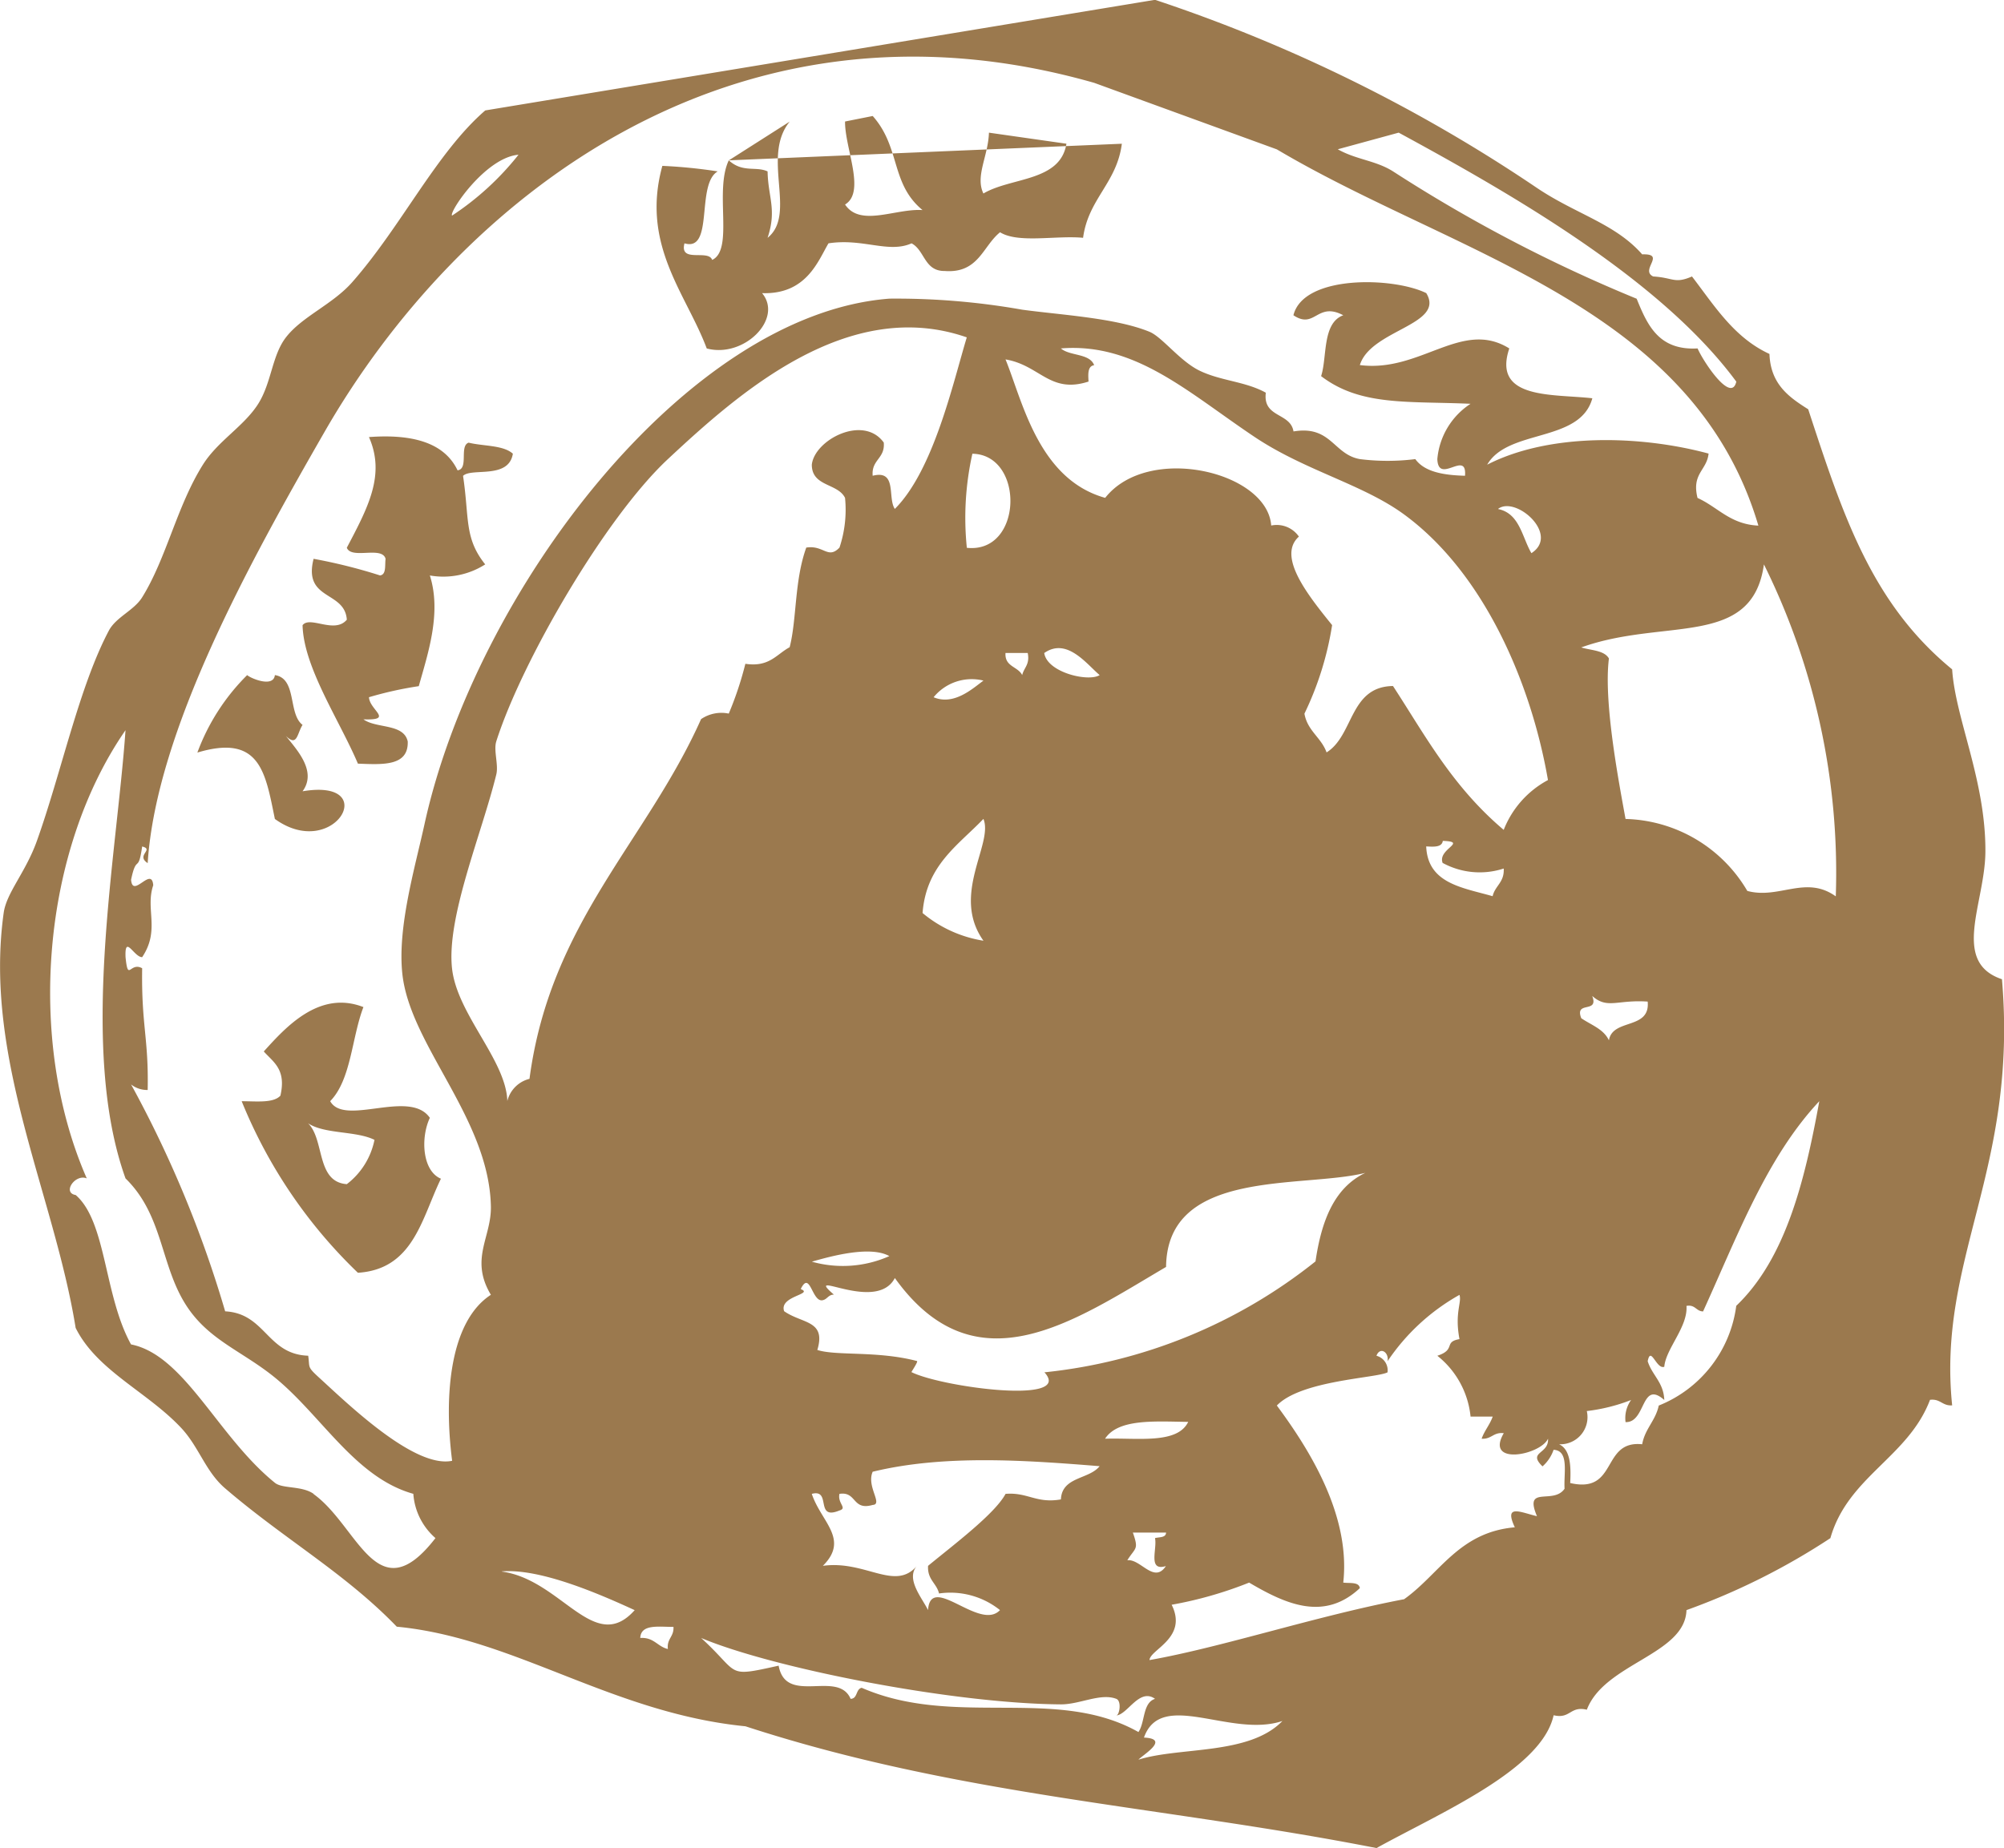 <svg xmlns="http://www.w3.org/2000/svg" width="112.887" height="104.141" viewBox="0 0 112.887 104.141">
  <path id="Path_10612" data-name="Path 10612" d="M355.251,2556.405c3.344,2.413,6.043-2.315,1.559-1.559.844-1.15-.375-2.389-.936-3.117.641.629.623-.13.936-.625-.829-.626-.3-2.613-1.559-2.805-.081.729-1.371.179-1.561,0a12,12,0,0,0-2.805,4.365C354.427,2551.6,354.713,2553.79,355.251,2556.405Zm3.117,15.9c1.181-1.21,1.209-3.574,1.871-5.3-2.5-.978-4.4,1.163-5.613,2.5.538.605,1.28,1.006.936,2.492-.4.432-1.354.31-2.181.313a27.935,27.935,0,0,0,6.547,9.665c3.13-.2,3.59-3.062,4.677-5.3-1.05-.437-1.156-2.3-.624-3.429C362.851,2571.6,359.172,2573.75,358.368,2572.308Zm.935,4.677c-1.742-.128-1.237-2.505-2.183-3.43.94.621,2.7.418,3.742.934A4.18,4.18,0,0,1,359.3,2576.985Zm6.237-40.224c-.738-1.548-2.518-2.054-4.989-1.871.943,2.137-.063,3.98-1.248,6.236.264.673,1.989-.116,2.184.624-.049.367.053.885-.312.936a30.062,30.062,0,0,0-3.743-.936c-.6,2.368,1.757,1.78,1.872,3.43-.689.822-2.076-.239-2.493.311.055,2.373,2.087,5.368,3.117,7.8,1.406.054,2.854.153,2.807-1.249-.222-1.024-1.774-.718-2.495-1.247,1.75.063.341-.522.312-1.247a20.617,20.617,0,0,1,2.805-.623c.517-1.844,1.293-4.131.624-6.237a4.384,4.384,0,0,0,3.118-.624c-1.19-1.486-.888-2.6-1.248-4.987.473-.476,2.57.212,2.806-1.25-.546-.491-1.659-.417-2.493-.622C365.625,2535.391,366.187,2536.682,365.54,2536.761Zm34.3-18.4c-.346,2.148-3.111,1.878-4.677,2.805-.473-.982.271-2.1.312-3.428m-14.655,1.56c-.826,1.721.3,5.037-.936,5.61-.212-.617-1.856.2-1.559-.934,1.68.5.631-3.327,1.871-4.054a28.741,28.741,0,0,0-3.118-.311c-1.231,4.468,1.355,7.215,2.5,10.288,2.094.561,4.323-1.667,3.118-3.117,2.5.085,3.152-1.815,3.74-2.806,1.933-.3,3.385.579,4.679,0,.751.39.712,1.571,1.868,1.558,1.91.144,2.138-1.394,3.118-2.182,1.025.637,3.158.168,4.677.312.294-2.2,1.9-3.085,2.184-5.3m-18.71-1.248c-1.616,1.977.421,5.21-1.246,6.549.531-1.6.028-2.271,0-3.742-.663-.307-1.391.095-2.184-.622m8.106-2.5c1.582,1.782.993,3.806,2.806,5.3-1.516-.1-3.509.975-4.364-.313,1.183-.709-.021-3.183,0-4.677m-20.268-.624c-2.745,2.374-4.714,6.511-7.484,9.666-1.111,1.267-2.826,1.936-3.741,3.117-.791,1.021-.809,2.544-1.56,3.742-.8,1.27-2.273,2.091-3.117,3.431-1.469,2.334-2.056,5.278-3.429,7.484-.46.737-1.466,1.106-1.872,1.87-1.673,3.157-2.684,8.021-4.054,11.849-.632,1.771-1.711,2.914-1.87,4.052-1.145,8.222,2.841,15.869,4.053,23.387,1.19,2.4,4.011,3.587,5.923,5.613,1.028,1.085,1.382,2.473,2.5,3.431,3.32,2.851,6.753,4.773,9.667,7.793,6.636.632,12.11,4.864,19.642,5.612,12.062,3.933,23.33,4.465,35.546,6.861,3.66-2.02,9.313-4.429,9.978-7.484.954.226.916-.538,1.871-.311.989-2.615,5.536-3.1,5.613-5.612a38.209,38.209,0,0,0,8.106-4.055c.992-3.477,4.385-4.552,5.613-7.794.59-.071.687.352,1.247.312-.854-8.28,3.72-13.255,2.805-24.01-2.881-.97-.957-4.277-.933-7.17.029-4.014-1.691-7.506-1.873-10.291-4.542-3.726-6.147-8.674-8.108-14.654-1.084-.684-2.122-1.411-2.183-3.118-1.993-.915-3.1-2.718-4.364-4.365-.988.428-1.043.067-2.184,0-.771-.365.758-1.294-.622-1.246-1.519-1.734-3.725-2.261-5.926-3.742a87.722,87.722,0,0,0-21.515-10.6m-35.856,8.729a15.976,15.976,0,0,1-3.742,3.429c-.2-.17,1.868-3.273,3.742-3.429m-11.539,75.456c-.658-.47-1.753-.279-2.18-.623-3.221-2.6-5.088-7.2-8.108-7.8-1.525-2.752-1.382-6.918-3.118-8.418-.777-.127-.02-1.209.624-.936-3.431-7.841-2.5-18.488,2.183-25.255-.5,7.167-2.633,17.915,0,25.255,2.135,2.087,1.956,4.9,3.43,7.171,1.263,1.95,3.16,2.563,4.989,4.054,2.631,2.148,4.527,5.637,7.794,6.548a3.648,3.648,0,0,0,1.247,2.494C361.008,2601.179,359.954,2596.25,357.431,2594.445Zm10.6,4.366c2.149-.173,5.415,1.234,7.483,2.184C373.244,2603.541,371.4,2599.265,368.034,2598.811Zm-.312-46.772c1.445-4.532,6.145-12.615,9.666-15.9,3.967-3.7,10.132-9.194,16.837-6.86-.778,2.572-1.863,7.474-4.053,9.666-.424-.616.148-2.226-1.248-1.868-.081-.915.706-.96.624-1.872-1.15-1.592-3.9-.154-4.053,1.248,0,1.247,1.46,1.033,1.872,1.871a6.734,6.734,0,0,1-.313,2.8c-.652.679-.889-.155-1.871,0-.674,1.864-.531,4.043-.936,5.614-.747.4-1.145,1.138-2.495.934a19.136,19.136,0,0,1-.935,2.806,2.03,2.03,0,0,0-1.56.312c-3.082,6.9-8.5,11.455-9.665,20.268a1.708,1.708,0,0,0-1.248,1.248c-.075-2.309-2.844-4.9-3.117-7.484-.308-2.9,1.663-7.532,2.495-10.914C367.858,2553.354,367.562,2552.54,367.722,2552.039Zm33.675-21.2c-.263-.67-1.368-.5-1.871-.937,4.193-.336,7.16,2.478,10.913,4.989,2.842,1.9,6.094,2.663,8.418,4.365,4.509,3.3,7.164,9.516,8.106,14.967a5.431,5.431,0,0,0-2.493,2.807c-2.918-2.467-4.445-5.363-6.237-8.106-2.458.035-2.2,2.783-3.741,3.741-.3-.842-1.077-1.21-1.247-2.184a17.725,17.725,0,0,0,1.559-4.989c-1.375-1.7-3.11-3.878-1.871-4.987a1.519,1.519,0,0,0-1.56-.624c-.218-3.04-6.932-4.629-9.352-1.559-3.777-1.054-4.673-5.511-5.614-7.8,1.94.324,2.5,1.955,4.677,1.247C401.059,2531.33,401.034,2530.889,401.4,2530.838Zm22.763,8.1c1-.742,3.489,1.459,1.87,2.5C425.5,2540.512,425.368,2539.189,424.16,2538.943Zm-3.12,19.958a4.359,4.359,0,0,0,3.43.311c.049.775-.489.966-.624,1.559-1.7-.487-3.654-.711-3.742-2.806.442.026.884.052.936-.311C422.5,2557.69,420.7,2558.106,421.04,2558.9Zm-15.59,39.6c-.674,1.046-1.431-.409-2.183-.313.46-.735.658-.58.313-1.559h1.87c-.009.3-.381.243-.624.311C404.967,2597.529,404.4,2598.82,405.45,2598.5Zm-3.428-7.174c.747-1.121,2.78-.961,4.676-.936C406.084,2591.649,403.829,2591.265,402.022,2591.326Zm-3.433-3.74c1.717,1.859-5.791.845-7.48,0-.015-.009.394-.6.31-.625-2.231-.585-4.538-.279-5.613-.623.506-1.684-.846-1.469-1.87-2.184-.3-.86,1.7-.951.935-1.247.534-1.1.628.783,1.248.624.252-.057.311-.314.622-.311-1.8-1.552,2.387,1.065,3.432-.935,4.561,6.358,10.113,2.409,15.278-.626.056-5.58,7.669-4.409,11.225-5.3-1.76.838-2.476,2.717-2.807,4.988A29.263,29.263,0,0,1,398.589,2587.586Zm-5.923,12.472a4.474,4.474,0,0,1,3.429.937c-1.139,1.219-3.909-2.123-4.053,0-.343-.7-1.273-1.756-.624-2.494-1.238,1.458-2.9-.331-5.3,0,1.512-1.506-.1-2.473-.624-4.055,1.135-.3.145,1.52,1.559.936.462-.137-.123-.4,0-.936.982-.151.707.958,1.871.624.6-.034-.366-1.043,0-1.871,4.023-.976,8.587-.651,12.784-.313-.6.755-2.123.58-2.181,1.872-1.388.243-1.872-.415-3.118-.312-.6,1.12-2.876,2.831-4.365,4.055C392,2599.275,392.533,2599.465,392.667,2600.058ZM385.5,2581.35c1.138-.328,3.3-.909,4.365-.314A6.44,6.44,0,0,1,385.5,2581.35Zm9.666-24.945c.574,1.394-1.847,4.273,0,6.861a7.088,7.088,0,0,1-3.43-1.561C391.942,2559.007,393.738,2557.892,395.161,2556.405Zm-2.807-6.86a2.765,2.765,0,0,1,2.807-.936C394.576,2549.039,393.51,2550.037,392.355,2549.545Zm4.053-2.493h1.247c.133.65-.213.824-.311,1.247C397.106,2547.807,396.354,2547.833,396.408,2547.052Zm2.182,0c1.275-.886,2.373.618,3.118,1.247C401.082,2548.7,398.748,2548.154,398.589,2547.052Zm-4.364-5.926a16.569,16.569,0,0,1,.312-5.3C397.5,2535.878,397.395,2541.472,394.225,2541.126Zm-16.837,62.049c-.594-.133-.783-.671-1.559-.623.033-.8,1.043-.618,1.87-.624C377.739,2602.488,377.32,2602.585,377.389,2603.175Zm10.289,2.807c-.711-1.657-3.649.386-4.053-1.869-3.038.674-2.139.469-4.366-1.56,4.009,1.689,14.144,3.7,20.268,3.741,1.056.006,2.226-.653,3.117-.312.315.122.179.927,0,.936.631-.039,1.3-1.571,2.183-.936-.707.228-.552,1.319-.935,1.871-4.63-2.611-10.349-.208-15.589-2.493C387.962,2605.437,388.089,2605.979,387.678,2605.982Zm16.214,3.43c.222-.259,1.816-1.178.311-1.247.97-2.743,4.9.043,7.8-.935C410.134,2609.17,406.228,2608.674,403.892,2609.412Zm24.01-15.277c-.625.941-2.319-.231-1.56,1.556-.928-.219-1.878-.715-1.248.626-3.154.274-4.234,2.626-6.236,4.052-4.882.925-10.261,2.709-14.342,3.429.023-.595,2.177-1.247,1.247-3.117a22.254,22.254,0,0,0,4.365-1.248c2.075,1.223,4.227,2.19,6.236.312-.049-.365-.568-.263-.934-.312.42-3.771-1.876-7.461-3.741-9.977,1.362-1.425,5.628-1.543,6.235-1.871a.849.849,0,0,0-.624-.934c.2-.531.718-.2.624.309a11.861,11.861,0,0,1,4.053-3.74c.138.439-.283,1.008,0,2.494-.915.157-.178.59-1.248.937a5.008,5.008,0,0,1,1.872,3.429h1.247c-.161.459-.461.784-.624,1.245.56.04.658-.381,1.248-.311-1.082,1.852,2.063,1.238,2.493.311.056.882-1.171.726-.311,1.559a2.194,2.194,0,0,0,.624-.934C428.17,2591.995,427.848,2593.251,427.9,2594.135Zm9.665-10.292a7.032,7.032,0,0,1-4.365,5.614c-.181.856-.775,1.3-.934,2.181-2.321-.239-1.351,2.809-4.054,2.184.05-.986.01-1.882-.625-2.184a1.529,1.529,0,0,0,1.56-1.871,10.133,10.133,0,0,0,2.495-.623,1.752,1.752,0,0,0-.312,1.246c1.162.041.862-2.409,2.182-1.246-.039-1-.687-1.392-.935-2.184.175-.9.487.48.935.312.079-1.01,1.339-2.251,1.249-3.43.5-.088.536.3.935.312,1.919-4.211,3.58-8.685,6.548-11.846C441.418,2576.885,440.331,2581.2,437.566,2583.843Zm-8.106-17.46c.85.752,1.394.195,3.117.312.154,1.609-1.979.931-2.183,2.183-.3-.641-1.007-.865-1.559-1.247C428.45,2566.621,429.845,2567.391,429.46,2566.383Zm13.718-5.613c-1.693-1.223-3.2.178-4.989-.311a8.191,8.191,0,0,0-6.859-4.054c-.356-1.973-1.25-6.574-.936-9.042-.264-.465-1-.451-1.559-.623,4.677-1.688,9.628.069,10.291-4.678A39.12,39.12,0,0,1,443.178,2560.77Zm-31.49-42.094c10.113,6,23.445,8.774,27.125,21.2-1.592-.073-2.282-1.045-3.428-1.559-.343-1.382.527-1.552.623-2.5-3.849-1.039-8.969-1.172-12.472.626,1.181-2.04,5.231-1.216,5.924-3.742-2.206-.255-5.652.09-4.678-2.808-2.672-1.669-5,1.378-8.418.937.61-1.994,4.831-2.265,3.741-4.054-1.855-.914-6.916-1.044-7.483,1.247,1.22.819,1.321-.786,2.808,0-1.2.44-.9,2.372-1.249,3.43,2.221,1.7,4.877,1.4,8.419,1.559a4.141,4.141,0,0,0-1.872,3.117c.059,1.471,1.678-.557,1.559.938-1.216-.033-2.279-.216-2.8-.938a12.537,12.537,0,0,1-3.12,0c-1.5-.266-1.617-1.916-3.741-1.559-.173-1.075-1.738-.756-1.559-2.183-1.157-.641-2.541-.66-3.741-1.246-1.1-.537-2.1-1.892-2.806-2.184-1.908-.784-4.992-.95-7.172-1.247a40.727,40.727,0,0,0-7.484-.623c-11.466.878-23.328,16.531-26.191,29.619-.534,2.441-1.529,5.791-1.247,8.421.429,4.037,4.882,8.147,4.988,13.1.039,1.754-1.209,2.969,0,4.989-2.291,1.489-2.664,5.6-2.183,9.353-2.122.447-5.882-3.215-7.484-4.677-.707-.646-.522-.557-.624-1.244-2.319-.073-2.4-2.381-4.677-2.5a64.111,64.111,0,0,0-5.3-12.784,1.459,1.459,0,0,0,.935.312c.059-2.921-.36-3.628-.311-6.859-.691-.384-.789.806-.936-.625-.052-1.314.479.007.936,0,1.025-1.53.165-2.7.624-4.052-.087-1.1-1.162.782-1.248-.312.31-1.476.4-.309.624-1.872.7.175-.378.488.311.937.475-7.442,5.76-16.983,9.977-24.323,7.418-12.9,22.815-25.5,43.342-19.642m17.151,2.806c6.507,3.534,14.8,8.309,19.018,14.029-.282,1.254-1.861-1.129-2.181-1.871-2.2.124-2.831-1.326-3.432-2.8a83.778,83.778,0,0,1-13.719-7.173c-.972-.618-2.081-.661-3.117-1.248" transform="translate(-339.767 -2510.26)" fill="#9b794e"/>
</svg>
